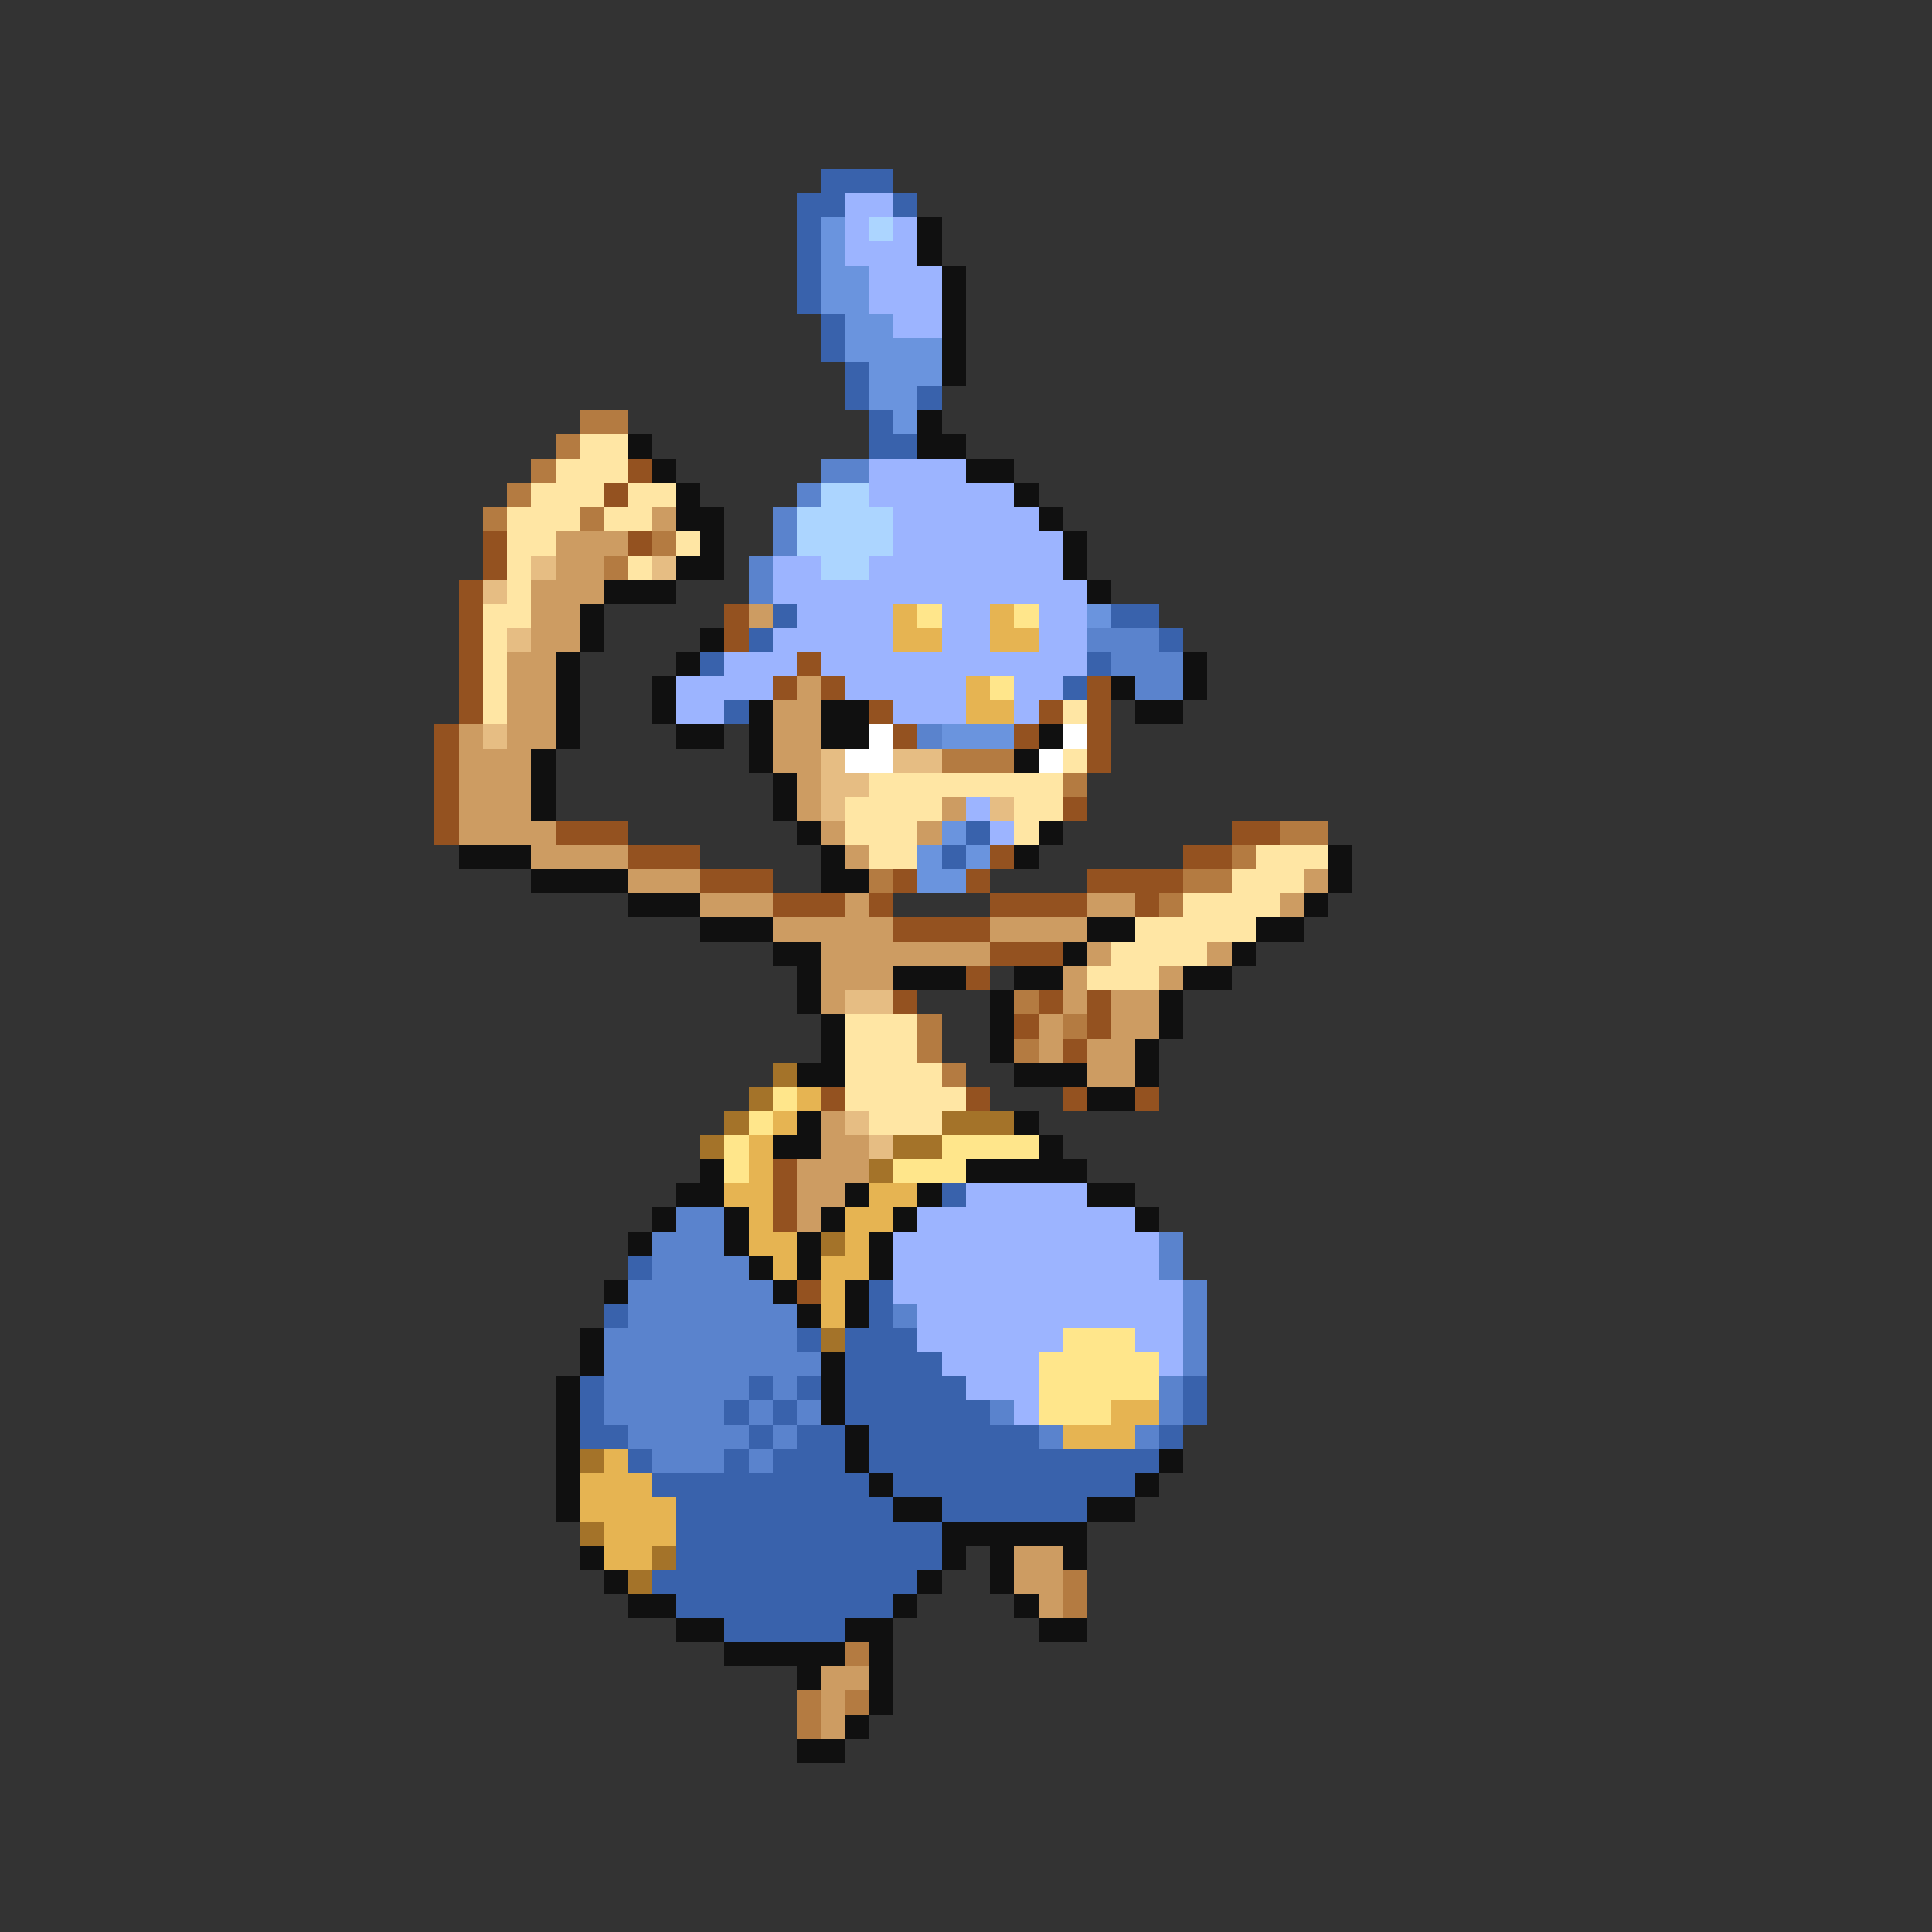 <svg xmlns="http://www.w3.org/2000/svg" viewBox="0 -0.5 80 80" shape-rendering="crispEdges">
<rect x="0" y="-0.5" width="80" height="80" fill="#333333" stroke="none"/>
<path stroke="#3962ac" d="M34 7h3M33 8h2M37 8h1M33 9h1M33 10h1M33 11h1M33 12h1M34 13h1M34 14h1M35 15h1M35 16h1M38 16h1M36 17h1M36 18h2M32 25h1M46 25h2M31 26h1M48 26h1M29 27h1M45 27h1M44 28h1M30 29h1M40 34h1M39 35h1M39 49h1M26 52h1M36 53h1M25 54h1M36 54h1M33 55h1M35 55h3M35 56h4M24 57h1M31 57h1M33 57h1M35 57h5M49 57h1M24 58h1M30 58h1M32 58h1M35 58h6M49 58h1M24 59h2M31 59h1M33 59h2M36 59h7M48 59h1M26 60h1M30 60h1M32 60h3M36 60h12M27 61h9M37 61h10M28 62h9M39 62h6M28 63h11M28 64h11M27 65h11M28 66h9M30 67h5" />
<path stroke="#9cb4ff" d="M35 8h2M35 9h1M37 9h1M35 10h3M36 11h3M36 12h3M37 13h2M36 19h4M36 20h6M37 21h6M37 22h7M32 23h2M36 23h8M32 24h13M33 25h4M39 25h2M43 25h2M32 26h5M39 26h2M43 26h2M30 27h3M34 27h11M28 28h4M35 28h5M42 28h2M28 29h2M37 29h3M42 29h1M40 33h1M41 34h1M40 49h5M38 50h9M37 51h11M37 52h11M37 53h12M38 54h11M38 55h6M47 55h2M39 56h4M48 56h1M40 57h3M42 58h1" />
<path stroke="#6a94de" d="M34 9h1M34 10h1M34 11h2M34 12h2M35 13h2M35 14h4M36 15h3M36 16h2M37 17h1M45 25h1M39 30h3M39 34h1M38 35h1M40 35h1M38 36h2" />
<path stroke="#acd5ff" d="M36 9h1M34 20h2M33 21h4M33 22h4M34 23h2" />
<path stroke="#101010" d="M38 9h1M38 10h1M39 11h1M39 12h1M39 13h1M39 14h1M39 15h1M38 17h1M26 18h1M38 18h2M27 19h1M40 19h2M28 20h1M42 20h1M28 21h2M43 21h1M29 22h1M44 22h1M28 23h2M44 23h1M25 24h3M45 24h1M24 25h1M24 26h1M29 26h1M23 27h1M28 27h1M49 27h1M23 28h1M27 28h1M46 28h1M49 28h1M23 29h1M27 29h1M31 29h1M34 29h2M47 29h2M23 30h1M28 30h2M31 30h1M34 30h2M43 30h1M22 31h1M31 31h1M42 31h1M22 32h1M32 32h1M22 33h1M32 33h1M33 34h1M43 34h1M19 35h3M34 35h1M42 35h1M55 35h1M22 36h4M34 36h2M55 36h1M26 37h3M54 37h1M29 38h3M45 38h2M52 38h2M32 39h2M44 39h1M51 39h1M33 40h1M37 40h3M42 40h2M49 40h2M33 41h1M41 41h1M48 41h1M34 42h1M41 42h1M48 42h1M34 43h1M41 43h1M47 43h1M33 44h2M42 44h3M47 44h1M45 45h2M33 46h1M42 46h1M32 47h2M43 47h1M29 48h1M40 48h5M28 49h2M35 49h1M38 49h1M45 49h2M27 50h1M30 50h1M34 50h1M37 50h1M47 50h1M26 51h1M30 51h1M33 51h1M36 51h1M31 52h1M33 52h1M36 52h1M25 53h1M32 53h1M35 53h1M33 54h1M35 54h1M24 55h1M24 56h1M34 56h1M23 57h1M34 57h1M23 58h1M34 58h1M23 59h1M35 59h1M23 60h1M35 60h1M48 60h1M23 61h1M36 61h1M47 61h1M23 62h1M37 62h2M45 62h2M39 63h6M24 64h1M39 64h1M41 64h1M44 64h1M25 65h1M38 65h1M41 65h1M26 66h2M37 66h1M42 66h1M28 67h2M35 67h2M43 67h2M30 68h5M36 68h1M33 69h1M36 69h1M36 70h1M35 71h1M33 72h2" />
<path stroke="#b47b41" d="M24 17h2M23 18h1M22 19h1M21 20h1M20 21h1M24 21h1M27 22h1M25 23h1M39 31h3M44 32h1M53 34h2M51 35h1M36 36h1M49 36h2M48 37h1M42 41h1M38 42h1M44 42h1M38 43h1M42 43h1M39 44h1M44 65h1M44 66h1M35 68h1M33 70h1M35 70h1M33 71h1" />
<path stroke="#ffe6a4" d="M24 18h2M23 19h3M22 20h3M26 20h2M21 21h3M25 21h2M21 22h2M28 22h1M21 23h1M26 23h1M21 24h1M20 25h2M20 26h1M20 27h1M20 28h1M20 29h1M44 29h1M44 31h1M36 32h8M35 33h4M42 33h2M35 34h3M42 34h1M36 35h2M52 35h3M51 36h3M49 37h4M47 38h5M46 39h4M45 40h3M35 42h3M35 43h3M35 44h4M35 45h5M36 46h3" />
<path stroke="#945220" d="M26 19h1M25 20h1M20 22h1M26 22h1M20 23h1M19 24h1M19 25h1M30 25h1M19 26h1M30 26h1M19 27h1M33 27h1M19 28h1M32 28h1M34 28h1M45 28h1M19 29h1M36 29h1M43 29h1M45 29h1M18 30h1M37 30h1M42 30h1M45 30h1M18 31h1M45 31h1M18 32h1M18 33h1M44 33h1M18 34h1M23 34h3M51 34h2M26 35h3M41 35h1M49 35h2M29 36h3M37 36h1M40 36h1M45 36h4M32 37h3M36 37h1M41 37h4M47 37h1M37 38h4M41 39h3M40 40h1M37 41h1M43 41h1M45 41h1M42 42h1M45 42h1M44 43h1M34 45h1M40 45h1M44 45h1M47 45h1M32 48h1M32 49h1M32 50h1M33 53h1" />
<path stroke="#5a83cd" d="M34 19h2M33 20h1M32 21h1M32 22h1M31 23h1M31 24h1M45 26h3M46 27h3M47 28h2M38 30h1M28 50h2M27 51h3M48 51h1M27 52h4M48 52h1M26 53h6M49 53h1M26 54h7M37 54h1M49 54h1M25 55h8M49 55h1M25 56h9M49 56h1M25 57h6M32 57h1M48 57h1M25 58h5M31 58h1M33 58h1M41 58h1M48 58h1M26 59h5M32 59h1M43 59h1M47 59h1M27 60h3M31 60h1" />
<path stroke="#cd9c62" d="M27 21h1M23 22h3M23 23h2M22 24h3M22 25h2M31 25h1M22 26h2M21 27h2M21 28h2M33 28h1M21 29h2M32 29h2M19 30h1M21 30h2M32 30h2M19 31h3M32 31h2M19 32h3M33 32h1M19 33h3M33 33h1M39 33h1M19 34h4M34 34h1M38 34h1M22 35h4M35 35h1M26 36h3M54 36h1M29 37h3M35 37h1M45 37h2M53 37h1M32 38h5M41 38h4M34 39h7M45 39h1M50 39h1M34 40h3M44 40h1M48 40h1M34 41h1M44 41h1M46 41h2M43 42h1M46 42h2M43 43h1M45 43h2M45 44h2M34 46h1M34 47h2M33 48h3M33 49h2M33 50h1M42 64h2M42 65h2M43 66h1M34 69h2M34 70h1M34 71h1" />
<path stroke="#e6bd83" d="M22 23h1M27 23h1M20 24h1M21 26h1M20 30h1M34 31h1M37 31h2M34 32h2M34 33h1M41 33h1M35 41h2M35 46h1M36 47h1" />
<path stroke="#e6b452" d="M37 25h1M41 25h1M37 26h2M41 26h2M40 28h1M40 29h2M33 45h1M32 46h1M31 47h1M31 48h1M30 49h2M36 49h2M31 50h1M35 50h2M31 51h2M35 51h1M32 52h1M34 52h2M34 53h1M34 54h1M46 58h2M44 59h3M25 60h1M24 61h3M24 62h4M25 63h3M25 64h2" />
<path stroke="#ffe68b" d="M38 25h1M42 25h1M41 28h1M32 45h1M31 46h1M30 47h1M39 47h4M30 48h1M37 48h3M44 55h3M43 56h5M43 57h5M43 58h3" />
<path stroke="#ffffff" d="M36 30h1M44 30h1M35 31h2M43 31h1" />
<path stroke="#a47329" d="M32 44h1M31 45h1M30 46h1M39 46h3M29 47h1M37 47h2M36 48h1M34 51h1M34 55h1M24 60h1M24 63h1M27 64h1M26 65h1" />
</svg>